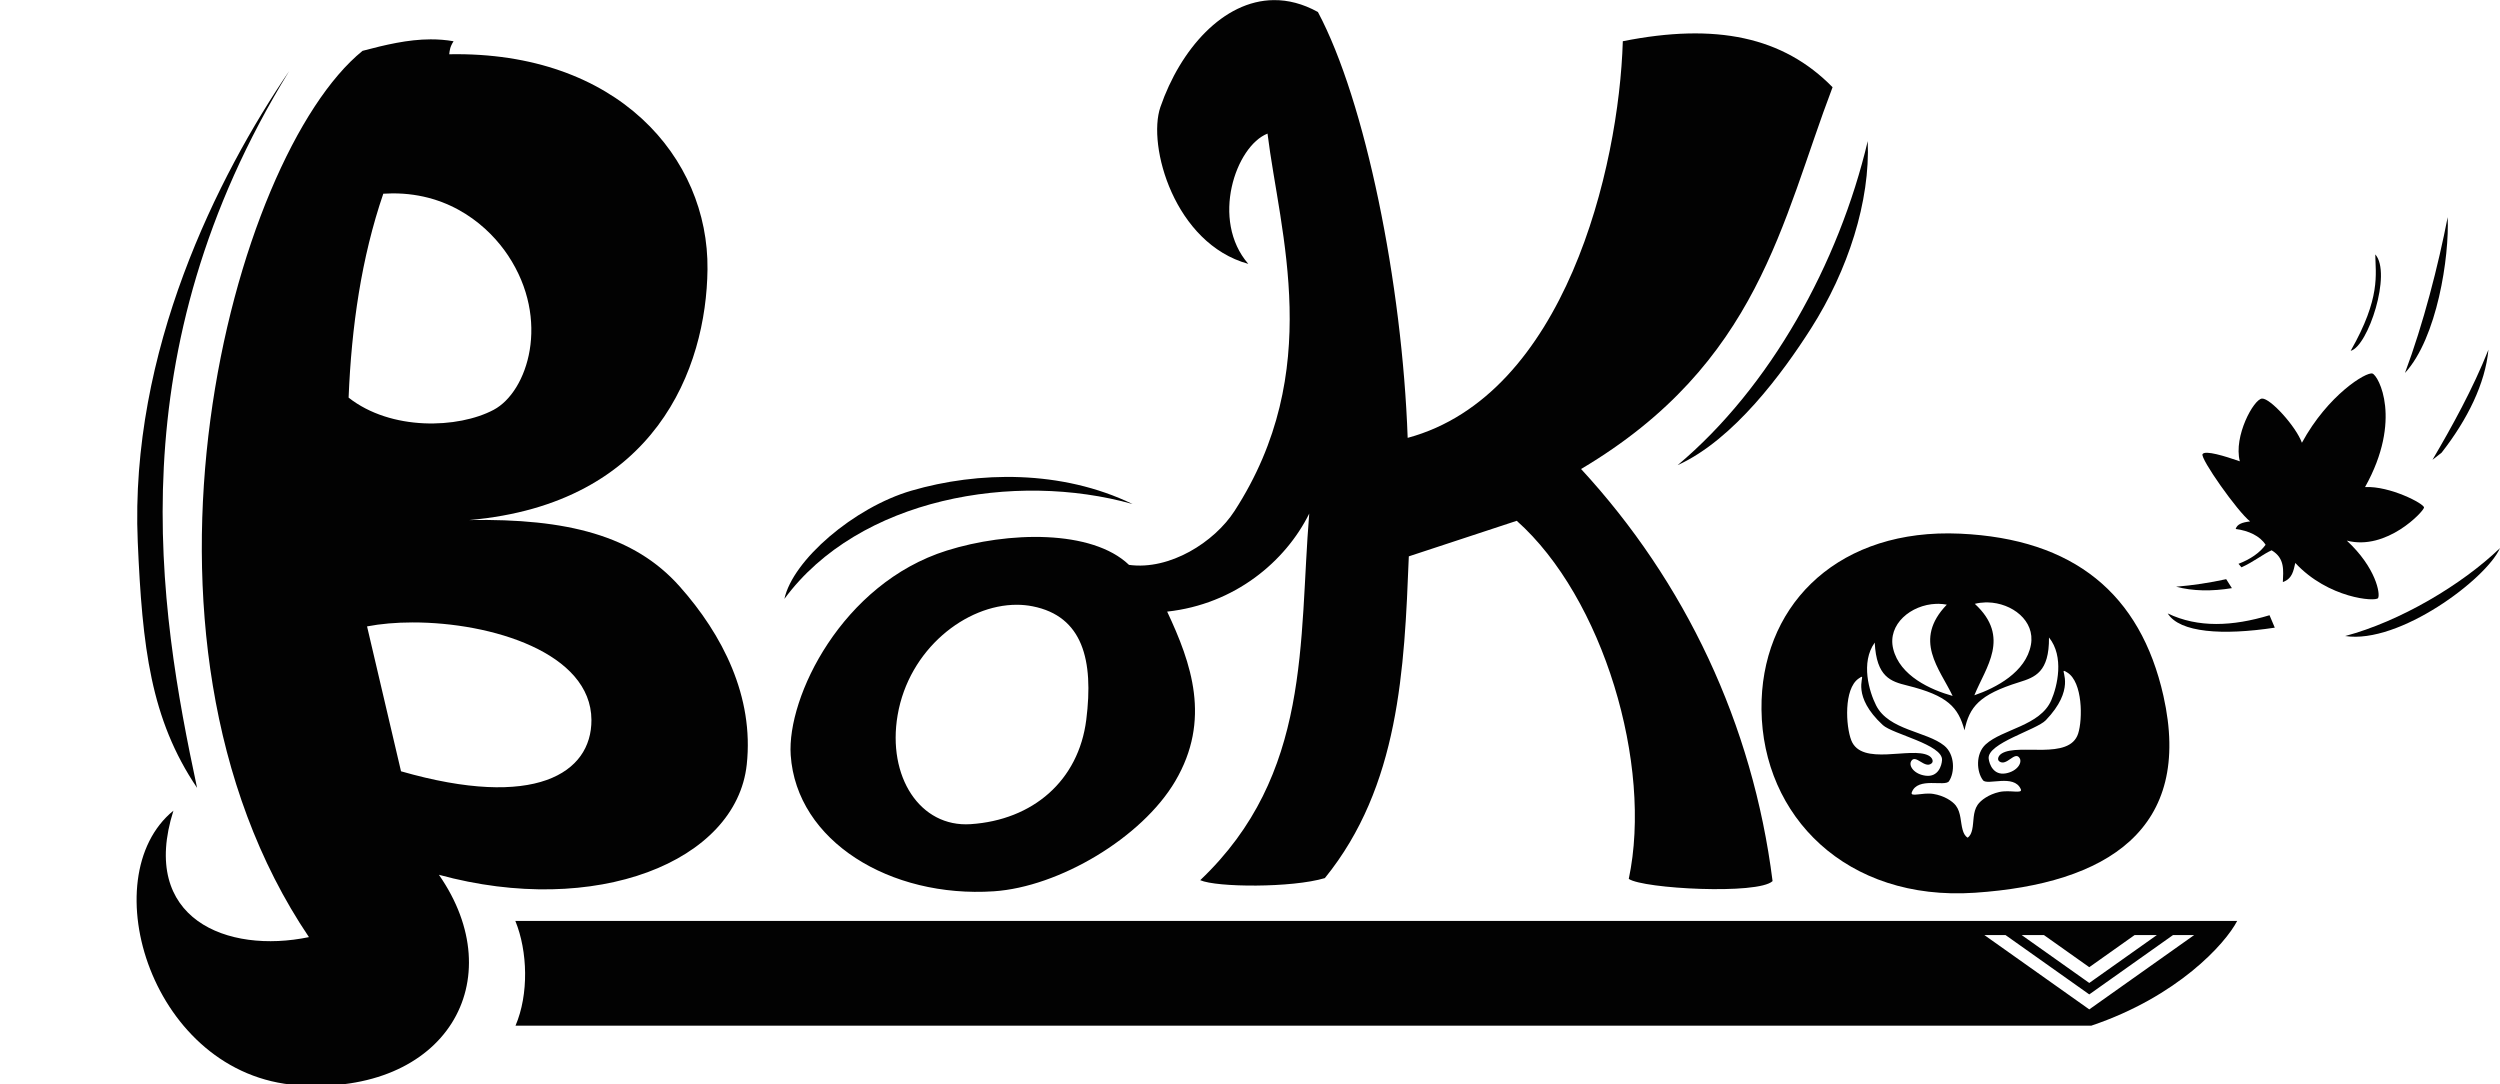 <?xml version="1.0" encoding="UTF-8" standalone="no"?>
<!-- Created with Inkscape (http://www.inkscape.org/) -->

<svg
   width="814.063mm"
   height="352.99mm"
   viewBox="0 0 814.063 352.99"
   version="1.1"
   id="svg5"
   inkscape:version="1.1.1 (3bf5ae0d25, 2021-09-20)"
   sodipodi:docname="logo-full.svg"
   xmlns:inkscape="http://www.inkscape.org/namespaces/inkscape"
   xmlns:sodipodi="http://sodipodi.sourceforge.net/DTD/sodipodi-0.dtd"
   xmlns="http://www.w3.org/2000/svg"
   xmlns:svg="http://www.w3.org/2000/svg">
  <sodipodi:namedview
     id="namedview7"
     pagecolor="#ffffff"
     bordercolor="#666666"
     borderopacity="1.0"
     inkscape:pageshadow="2"
     inkscape:pageopacity="0.0"
     inkscape:pagecheckerboard="0"
     inkscape:document-units="mm"
     showgrid="false"
     inkscape:zoom="0.34296751"
     inkscape:cx="1606.5662"
     inkscape:cy="852.85046"
     inkscape:window-width="2560"
     inkscape:window-height="1415"
     inkscape:window-x="1920"
     inkscape:window-y="0"
     inkscape:window-maximized="1"
     inkscape:current-layer="layer2" />
  <defs
     id="defs2">
    <inkscape:path-effect
       effect="mirror_symmetry"
       start_point="683.168,325.111"
       end_point="683.756,349.284"
       center_point="683.462,337.197"
       id="path-effect30802"
       is_visible="true"
       lpeversion="1.1"
       mode="free"
       discard_orig_path="false"
       fuse_paths="true"
       oposite_fuse="false"
       split_items="false"
       split_open="false" />
    <inkscape:path-effect
       effect="mirror_symmetry"
       start_point="642.138,229.684"
       end_point="642.138,293.424"
       center_point="642.138,261.554"
       id="path-effect26495"
       is_visible="true"
       lpeversion="1.1"
       mode="free"
       discard_orig_path="false"
       fuse_paths="true"
       oposite_fuse="true"
       split_items="false"
       split_open="false" />
    <inkscape:path-effect
       effect="mirror_symmetry"
       start_point="642.138,229.684"
       end_point="642.138,293.424"
       center_point="642.138,261.554"
       id="path-effect25669"
       is_visible="true"
       lpeversion="1.1"
       mode="free"
       discard_orig_path="false"
       fuse_paths="true"
       oposite_fuse="true"
       split_items="false"
       split_open="false" />
    <inkscape:path-effect
       effect="mirror_symmetry"
       start_point="642.138,229.684"
       end_point="642.138,293.424"
       center_point="642.138,261.554"
       id="path-effect19313"
       is_visible="true"
       lpeversion="1.1"
       mode="free"
       discard_orig_path="false"
       fuse_paths="true"
       oposite_fuse="true"
       split_items="false"
       split_open="false" />
    <inkscape:path-effect
       effect="mirror_symmetry"
       start_point="642.085,260.181"
       end_point="670.475,260.181"
       center_point="656.28,260.181"
       id="path-effect19311"
       is_visible="true"
       lpeversion="1.1"
       mode="free"
       discard_orig_path="false"
       fuse_paths="false"
       oposite_fuse="false"
       split_items="false"
       split_open="false" />
  </defs>
  <g
     inkscape:groupmode="layer"
     id="layer2"
     inkscape:label="Layer 2"
     style="display:inline;opacity:1"
     transform="translate(-4.513,-21.15)">
    <g
       id="g48350"
       style="fill-opacity:0.992">
      <path
         id="path1300"
         style="fill-opacity:0.992;stroke:none;stroke-width:5.159;stroke-linecap:butt;stroke-linejoin:miter;stroke-miterlimit:4;stroke-dasharray:none;stroke-opacity:1"
         d="m 546.184,128.16 c -28.081,0.083 -55.885,6.769 -83.66,14.117 -159.882,129.536 -316.9,716.83 -65.869,1089.043 -100.298,20.855 -208.691,-22.195 -166.529,-155.398 -100.492,81.896 -26.664,324.905 152.684,337.355 183.282,12.723 263.308,-129.502 173.539,-258.557 192.492,52.591 365.335,-15.906 378.264,-135.441 C 943.645,935.761 904.968,859.743 852.121,800.344 796.518,737.846 713.701,716.751 593.639,718.84 822.418,698.804 885.024,532.511 886.383,410.754 887.914,273.548 775.871,142.619 569.041,146.486 c 0.553,-4.627 0.808,-9.082 5.326,-15.988 -9.431,-1.659 -18.823,-2.366 -28.184,-2.338 z m -47.221,189.283 c 72.901,-0.48 119.632,42.086 142.338,76.24 52.673,79.23 24.261,167.423 -17.646,189.691 -43.476,23.102 -126.094,26.089 -178.271,-14.977 3.531,-87.212 15.767,-172.041 42.635,-250.566 3.712,-0.238 7.36,-0.365 10.945,-0.389 z m 24.953,527.193 c 97.088,-0.135 219.499,37.32 219.857,119.844 0.284,65.497 -69.386,110.37 -233.98,63.082 L 468.055,849.512 c 16.651,-3.2 35.711,-4.847 55.861,-4.875 z"
         transform="scale(0.265)" />
      <path
         id="path8728"
         style="fill-opacity:0.992;stroke:none;stroke-width:2.513;stroke-linecap:butt;stroke-linejoin:miter;stroke-miterlimit:4;stroke-dasharray:none;stroke-opacity:1"
         d="m 1582.264,79.939 c -62.282,0.53 -114.935,60.604 -139.342,131.354 -16.438,47.649 17.299,167.874 107.984,192.77 -46.657,-53.718 -15.498,-144.671 23.619,-160.09 15.096,122.283 70.696,291.932 -40.641,463.867 -24.671,38.099 -79.406,72.957 -129.566,66.086 -45.596,-43.665 -148.706,-41.244 -224.006,-17.549 -128.695,40.497 -196.478,180.046 -191.691,251.27 7.117,105.894 122.429,175.803 249.506,167.375 80.034,-5.308 181.986,-65.684 222.994,-135.33 44.371,-75.356 19.962,-144.767 -9.924,-208.342 82.946,-9.032 145.346,-61.448 174.59,-120.514 -12.963,157.116 2.917,320.548 -133.967,450.529 20.154,8.941 112.806,9.575 153.154,-2.568 91.477,-112.701 97.688,-256.527 103.17,-395.355 l 132.602,-43.686 c 106.079,94.246 167.426,299.626 137.664,440.014 17.663,12.206 159.033,19.626 176.699,2.715 -24.383,-193.317 -107.55,-367.812 -235.301,-506.367 218.78,-129.85 246.22,-304.261 309.025,-469.141 -60.724,-61.992 -143.273,-79.307 -257.742,-56.51 -4.712,155.989 -71.297,435.229 -264.363,487.373 -6.652,-189.276 -51.968,-413.899 -110.291,-523.27 -18.54,-10.261 -36.735,-14.779 -54.174,-14.631 z M 1266.611,822.939 c 6.491,0.022 12.904,0.634 19.168,1.867 61.776,12.16 75.268,66.196 66.035,139.43 -9.462,75.046 -65.786,123.237 -142.106,128.285 -62.252,4.118 -102.63,-58.346 -89.703,-133.988 13.829,-80.925 83.862,-135.805 146.605,-135.594 z"
         transform="scale(0.265)" />
      <path
         id="path16994"
         style="fill-opacity:0.992;stroke:none;stroke-width:2.675;stroke-miterlimit:4;stroke-dasharray:none;stroke-opacity:1;paint-order:stroke fill markers"
         d="m 2411.678,735.211 c -142.743,-0.611 -231.503,92.731 -230.174,216.438 1.409,131.209 104.193,235.73 262.113,225.152 162.555,-10.888 268.64,-78.03 231.762,-241.971 -28.246,-125.568 -110.138,-192.832 -249.721,-199.266 -4.716,-0.217 -9.376,-0.334 -13.98,-0.354 z m 47.877,84.818 c 29.711,0.666 58.375,22.405 53.023,52.035 -6.093,33.737 -43.116,53.08 -69.518,62.1 13.87,-34.354 45.074,-71.344 0.565,-112.377 4.28,-1.082 8.665,-1.652 13.051,-1.756 0.96,-0.023 1.921,-0.023 2.879,-0.002 z m -60.186,1.752 c 3.295,0.062 6.59,0.394 9.842,1.016 -42.028,43.572 -8.71,78.668 7.15,112.15 -26.885,-7.456 -64.978,-24.596 -73.039,-57.918 -7.308,-30.21 22.06,-54.15 52.754,-55.221 1.096,-0.038 2.195,-0.048 3.293,-0.027 z m 135.395,41.334 c 18.979,23.42 10.285,60.051 2.809,77.203 -13.698,31.428 -59.901,35.321 -80.568,54.16 -12.732,11.606 -11.191,33.962 -3.301,44.076 5.292,6.784 37.98,-8.023 46.371,10.855 2.825,6.356 -13.17,0.633 -26.385,3.594 -12.88,2.886 -22.715,10.048 -26.623,15.803 -6.095,8.975 -4.524,21.137 -6.664,30.43 -0.917,3.984 -2.196,7.445 -5.574,9.891 -3.516,-2.243 -4.985,-5.624 -6.135,-9.547 -2.681,-9.152 -1.823,-21.384 -8.434,-29.986 -4.239,-5.516 -14.487,-12.089 -27.514,-14.215 -13.365,-2.181 -28.991,4.47 -26.543,-2.041 7.269,-19.337 40.764,-6.474 45.648,-13.557 7.283,-10.56 7.52,-32.965 -5.871,-43.805 -21.737,-17.596 -68.096,-18.775 -83.613,-49.346 -8.469,-16.684 -19.286,-52.742 -1.713,-77.234 2.099,42.551 19.962,47.811 39.809,52.729 49.99,12.387 62.828,26.712 70.496,55.078 5.991,-28.766 17.977,-43.821 67.154,-59.117 19.525,-6.073 37.05,-12.37 36.65,-54.971 z m 18.574,41.029 c 0.633,0.082 1.831,0.745 3.9,2.02 19.014,11.71 19.042,57.525 13.348,75.115 -10.72,33.115 -72.742,11.76 -93.625,24.244 -4.525,2.705 -6.22,7.615 -3.25,9.85 8.899,6.697 18.991,-13.169 24.883,-4.164 3.808,5.821 -2.973,16.402 -16.891,18.904 -15.133,2.72 -20.255,-11.194 -21.043,-18.105 -2.153,-18.875 58.792,-35.302 70.186,-47.178 36.126,-37.656 19.303,-60.167 22.256,-60.684 0.068,-0.012 0.146,-0.014 0.236,-0.002 z m -248.59,7.287 c 2.978,0.342 -12.494,23.802 25.777,59.275 12.07,11.188 73.872,24.013 72.83,42.982 -0.382,6.946 -4.679,21.137 -19.945,19.308 -14.041,-1.681 -21.431,-11.848 -17.971,-17.883 5.354,-9.335 16.595,9.906 25.086,2.699 2.834,-2.405 0.853,-7.208 -3.822,-9.643 -21.579,-11.238 -82.242,13.715 -94.885,-18.715 -6.716,-17.226 -9.374,-62.963 8.92,-75.768 2.276,-1.593 3.458,-2.321 4.01,-2.258 z"
         transform="scale(0.265)" />
      <path
         id="path28924"
         style="fill-opacity:0.992;stroke:none;stroke-width:3.269;stroke-linecap:butt;stroke-linejoin:miter;stroke-miterlimit:4;stroke-dasharray:none;stroke-opacity:1"
         d="m 650.279,1211.471 c 15.234,37.293 16.657,90.17 0.184,128.693 H 2586.682 c 106.006,-35.697 164.721,-100.602 179.316,-128.693 z m 1805.062,17.297 h 25.988 l 102.943,72.949 102.939,-72.949 h 25.986 l -128.926,91.365 z m 45.844,0 h 27.344 l 55.744,39.502 55.742,-39.502 h 27.342 l -83.084,58.879 z"
         transform="scale(0.265)" />
      <path
         style="fill-opacity:0.992;stroke:none;stroke-width:0.865;stroke-linecap:butt;stroke-linejoin:miter;stroke-miterlimit:4;stroke-dasharray:none;stroke-opacity:1"
         d="M 68.684,277.699 C 56.069,218.662 42.421,135.821 98.679,44.296 75.438,78.466 46.694,135.486 49.366,197.541 c 1.483,34.444 4.189,57.71 19.317,80.158 z"
         id="path31499"
         sodipodi:nodetypes="ccsc" />
      <path
         style="fill-opacity:0.992;stroke:none;stroke-width:0.765;stroke-linecap:butt;stroke-linejoin:miter;stroke-miterlimit:4;stroke-dasharray:none;stroke-opacity:1"
         d="m 259.937,216.164 c 2.704,-12.604 22.642,-29.774 41.355,-35.239 21.673,-6.329 48.897,-6.851 72.008,4.351 -38.228,-10.763 -89.127,-2.039 -113.364,30.888 z"
         id="path33247"
         sodipodi:nodetypes="cscc" />
      <path
         style="fill-opacity:0.992;stroke:none;stroke-width:0.665;stroke-linecap:butt;stroke-linejoin:miter;stroke-miterlimit:4;stroke-dasharray:none;stroke-opacity:1"
         d="m 612.691,67.099 c 0.853,19.525 -6.4,42.065 -18.466,61.005 -9.093,14.273 -25.126,36.223 -43.429,44.505 30.196,-25.348 52.502,-65.697 61.895,-105.51 z"
         id="path34215"
         sodipodi:nodetypes="cscc" />
      <path
         id="path35531"
         style="fill-opacity:0.992;stroke:none;stroke-width:2.513;stroke-linecap:butt;stroke-linejoin:miter;stroke-miterlimit:4;stroke-dasharray:none;stroke-opacity:1"
         d="m 3074.773,509.492 c -19.09,48.079 -45.273,95.358 -68.785,135.344 l 11.254,-8.824 c 31.941,-40.974 53.548,-84.953 57.531,-126.52 z m -322.266,281.98 c -20.375,4.476 -40.951,7.571 -61.537,9.275 20.688,5.521 43.961,5.799 68.555,1.773 -2.619,-4.178 -4.371,-6.935 -7.018,-11.049 z"
         transform="scale(0.265)"
         sodipodi:nodetypes="cccccccc" />
      <path
         id="path36825"
         style="fill-opacity:0.992;stroke:none;stroke-width:1px;stroke-linecap:butt;stroke-linejoin:miter;stroke-opacity:1"
         d="m 2680.67,833.586 c 14.634,23.644 67.42,27.21 131.551,17.48 -2.04,-5.006 -4.284,-10.408 -6.457,-15.273 -45.278,13.712 -87.863,15.692 -125.094,-2.207 z"
         transform="scale(0.265)" />
      <path
         style="fill-opacity:0.992;stroke:none;stroke-width:0.265px;stroke-linecap:butt;stroke-linejoin:miter;stroke-opacity:1"
         d="m 768.16,228.261 c 17.607,2.69 45.967,-18.547 50.416,-28.638 -12.531,12.039 -32.594,23.879 -50.416,28.638 z"
         id="path37493"
         sodipodi:nodetypes="ccc" />
      <path
         id="path38409"
         style="fill-opacity:0.992;stroke:none;stroke-width:1px;stroke-linecap:butt;stroke-linejoin:miter;stroke-opacity:1"
         d="m 3024.678,346.635 c -11.557,59.519 -29.911,131.162 -52.497,191.479 39.473,-42.893 54.682,-142.654 52.497,-191.479 z"
         transform="scale(0.265)"
         sodipodi:nodetypes="ccc" />
      <path
         id="path38862"
         style="fill-opacity:0.992;stroke:none;stroke-width:1px;stroke-linecap:butt;stroke-linejoin:miter;stroke-opacity:1"
         d="m 2935.699,392.412 c 0.306,24.214 7.065,53.151 -30.234,118.508 21.444,-5.497 50.805,-95.55 30.234,-118.508 z"
         transform="scale(0.265)"
         sodipodi:nodetypes="ccc" />
      <path
         style="fill-opacity:0.992;stroke:none;stroke-width:0.265px;stroke-linecap:butt;stroke-linejoin:miter;stroke-opacity:1"
         d="m 742.249,198.554 c -1.942,2.637 -4.936,4.69 -8.824,6.191 l 0.97,1.14 c 3.966,-1.774 7,-4.287 9.811,-5.544 4.465,2.631 3.773,6.756 3.663,10.348 3.134,-1.122 3.457,-3.746 4.042,-6.229 10.761,11.582 26.182,12.694 26.96,11.44 0.779,-1.254 -0.6,-9.833 -10.178,-18.712 12.975,3.405 25.068,-9.54 25.143,-10.773 0.075,-1.233 -11.116,-7.064 -19.2,-6.664 12.226,-21.892 4.373,-36.307 2.409,-36.963 -1.965,-0.656 -14.485,6.931 -22.971,22.539 -1.969,-5.356 -10.284,-14.519 -12.976,-14.391 -2.692,0.128 -9.354,12.294 -7.239,20.433 -4.972,-1.719 -11.248,-3.669 -12.137,-2.35 -0.889,1.319 11.435,18.809 15.485,21.92 -2.527,0.303 -4.214,0.854 -4.705,2.464 4.186,0.538 7.966,2.296 9.746,5.151 z"
         id="path40676"
         sodipodi:nodetypes="cccccczczczczczccc" />
    </g>
  </g>
</svg>
